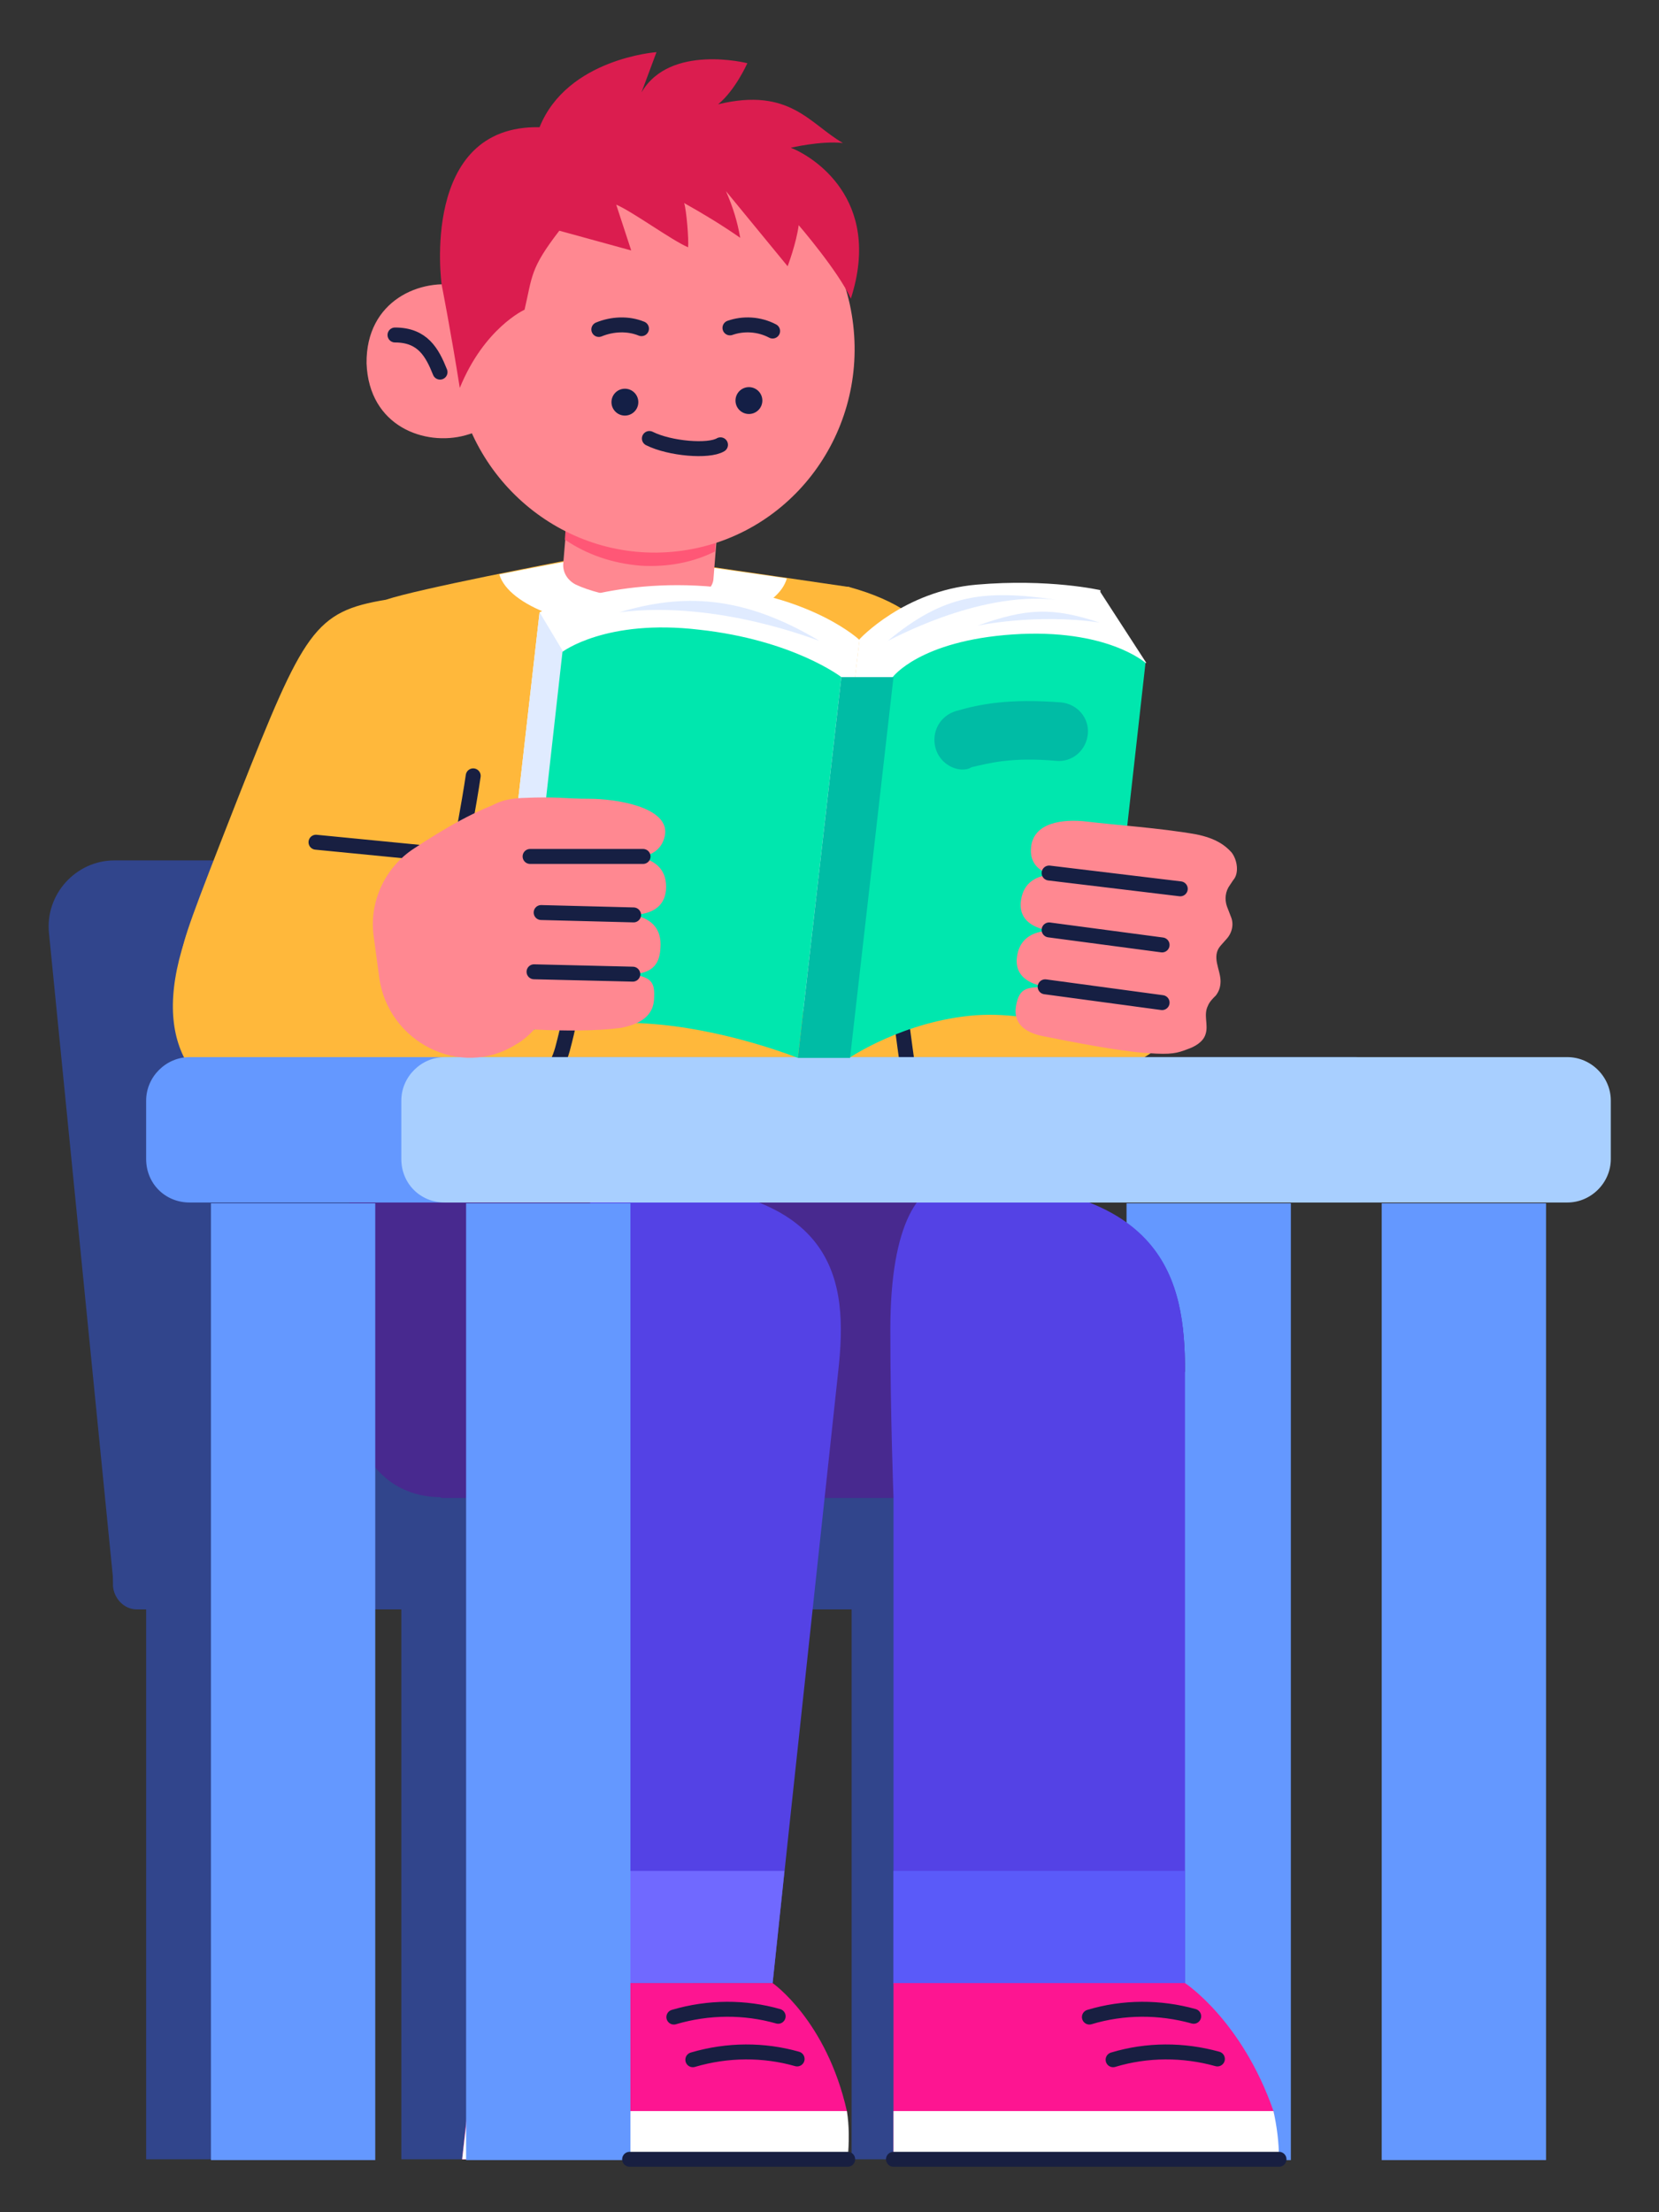 <?xml version="1.0" encoding="utf-8"?>
<!-- Generator: Adobe Illustrator 25.0.0, SVG Export Plug-In . SVG Version: 6.00 Build 0)  -->
<svg version="1.1" id="Layer_1" xmlns="http://www.w3.org/2000/svg" xmlns:xlink="http://www.w3.org/1999/xlink" x="0px" y="0px"
	 viewBox="0 0 210 280" style="enable-background:new 0 0 210 280;" xml:space="preserve">
<rect x="0" y="0" width="210" height="280" fill="#333333" stroke="none"/>
<g>
	<rect x="142.6" y="152.3" style="fill:#6498FF;" width="20.8" height="121.1"/>
	<g>
		<g>
			<rect x="75.5" y="198.6" style="fill:#31458C;" width="12.2" height="74.7"/>
			<rect x="18.5" y="198.6" style="fill:#31458C;" width="12.2" height="74.7"/>
		</g>
		<path style="fill:#31458C;" d="M14.4,200.7H94l-8.3-84.3c-0.4-4.3-4-7.5-8.3-7.5H14.5c-4.9,0-8.8,4.3-8.3,9.2L14.4,200.7z"/>
		<path style="fill:#31458C;" d="M17.3,203.7h76.8c1.6,0,3-1.3,3-3v-8.2c0-1.6-1.3-3-3-3H17.3c-1.6,0-3,1.3-3,3v8.2
			C14.4,202.3,15.7,203.7,17.3,203.7z"/>
		<path style="fill:#31458C;" d="M49.6,203.7h71.5c1.6,0,3-1.3,3-3v-8.2c0-1.6-1.3-3-3-3H49.6c-1.6,0-3,1.3-3,3v8.2
			C46.6,202.3,48,203.7,49.6,203.7z"/>
		<rect x="107.8" y="198.6" style="fill:#31458C;" width="12.2" height="74.7"/>
		<rect x="50.8" y="198.6" style="fill:#31458C;" width="12.2" height="74.7"/>
	</g>
	<g>
		<g>
			<path style="fill:#FFB83B;" d="M107.5,74.3c12.3,3.4,13.5,10.1,24,25.7s14.3,30.4,5.9,35.8c-8.4,5.5-15.8,6.5-24.5-1.1
				c-12.5-11-26.4-36.5-26.6-39.2C85.3,82.5,95.1,73.1,107.5,74.3z"/>
			<path style="fill:#FFB83B;" d="M151.3,116.2c5.5,15.6-11.4,20.7-20.8,23.2l-11.9-26.5C118.6,112.8,142.5,91.4,151.3,116.2z"/>
			<path style="fill:#48298F;" d="M43.6,157.6c2.2-23.6,10.8-43.4,10.8-43.4L107,119c5.3,25.7,5.7,38.6,5.7,38.6H63.4l-7.5,31.9
				C50.8,189.5,40.2,186.8,43.6,157.6z"/>
			
				<line style="fill:none;stroke:#2F3B66;stroke-width:1.892;stroke-linecap:round;stroke-linejoin:round;stroke-miterlimit:10;" x1="94.1" y1="183.6" x2="92.6" y2="158.2"/>
			<g>
				<path style="fill:#FFB83B;" d="M107.5,74.3c2.8,18.2,5,43.7,7.7,62.9c-15.4,4.7-46,7.5-72.1,4.4c0.5-10.4,4.4-20.3,5.2-37.5
					c0.6-14.6,0.8-24.8,0.6-28.2c3.7-1.3,22.5-4.9,22.5-4.9l19,0.8L107.5,74.3z"/>
			</g>
			<g>
				<path style="fill:#FFFFFF;" d="M82.4,79.8c9.1-0.1,16.2-2.9,17.2-6.6l-9.1-1.3l-19-0.8c0,0-3.8,0.7-8.3,1.6
					C64.4,76.7,72.7,79.8,82.4,79.8z"/>
			</g>
			
				<path style="fill:none;stroke:#181F41;stroke-width:1.892;stroke-linecap:round;stroke-linejoin:round;stroke-miterlimit:10;" d="
				M110.5,100c1.5,12.4,3,25.3,4.7,37.2"/>
		</g>
		<g>
			<g>
				<g>
					<path style="fill:#FF8891;" d="M58.4,36.2c-5.1-1.1-12.1,1.8-12,9.8c0.3,8,7.4,10.5,12.5,9.1s4.5-4.4,4.3-9.6
						C63.1,40.3,63.5,37.4,58.4,36.2z"/>
				</g>
				
					<path style="fill:none;stroke:#181F41;stroke-width:1.892;stroke-linecap:round;stroke-linejoin:round;stroke-miterlimit:10;" d="
					M50,42.4c3.5,0,4.7,2.2,5.7,4.7"/>
				<path style="fill:#FF8891;" d="M71.3,71.3c-0.1,1.2,0.6,2.2,1.6,2.7c1.5,0.7,4.1,1.5,7.6,1.8c4.1,0.3,7-0.3,8.5-0.8
					c0.7-0.2,1.2-0.9,1.3-1.6l0.9-11.3l-19-1.5L71.3,71.3z"/>
				<g>
					<path style="fill:#FF5776;" d="M72,61.6l-0.5,6.7c2.8,1.9,6,3,9.6,3.3c3.4,0.2,6.6-0.4,9.4-1.8l0.5-6.7L72,61.6z"/>
				</g>
				
					<ellipse transform="matrix(0.993 -0.115 0.115 0.993 -4.512 9.788)" style="fill:#FF8891;" cx="82.8" cy="44.1" rx="25.4" ry="25.9"/>
				<circle style="fill:#141F46;" cx="79.1" cy="50.9" r="1.7"/>
				<circle style="fill:#141F46;" cx="94.8" cy="50.7" r="1.7"/>
			</g>
			
				<path style="fill:none;stroke:#181F41;stroke-width:1.892;stroke-linecap:round;stroke-linejoin:round;stroke-miterlimit:10;" d="
				M75.8,41.7c1.7-0.7,3.7-0.8,5.4-0.1"/>
			
				<path style="fill:none;stroke:#181F41;stroke-width:1.892;stroke-linecap:round;stroke-linejoin:round;stroke-miterlimit:10;" d="
				M97.8,41.9c-1.7-0.9-3.7-1-5.4-0.4"/>
			
				<path style="fill:none;stroke:#181F41;stroke-width:1.892;stroke-linecap:round;stroke-linejoin:round;stroke-miterlimit:10;" d="
				M82.2,55.5c2.6,1.3,7.5,1.7,9,0.8"/>
			<path style="fill:#DB1D4F;" d="M68.3,16.1c3.5-8.7,14.8-9.5,14.8-9.5l-1.9,5.1C84.8,5.5,94.6,8,94.6,8s-1.5,3.4-3.7,5.2
				c9.1-2.2,11.6,2.5,15.8,4.9c-2.8-0.3-6.6,0.6-6.6,0.6c2.6,1,11.7,6.4,7.6,19.1c-1.6-3.5-6.6-9.3-6.6-9.3
				c-0.3,2.3-1.4,5.2-1.4,5.2l-7.8-9.5c0.9,2.1,1.4,3.7,1.8,5.9c-2.3-1.6-4.6-3-7.1-4.4c0.3,0.9,0.6,4.7,0.5,5.6
				c-2.1-0.9-7-4.5-9.1-5.4l1.9,5.8l-9.1-2.5c-3.7,4.8-3.4,5.7-4.4,10c0,0-5.1,2.3-8.2,9.9c-1.1-7-2.3-13.1-2.3-13.1
				S53.1,15.8,68.3,16.1z"/>
		</g>
	</g>
	<g>
		<g>
			<g>
				<path style="fill:#48298F;" d="M150,173.6c0-11.5-2.5-23.9-29.4-23.9c-10.7,0-23.5,0-23.5,0v39.9h39.1"/>
				<path style="fill:#5442E5;" d="M112.7,168.3c0-13.6,3.7-18.7,7.9-18.7c26.9,0,29.4,12.4,29.4,23.9l0,0v57.7V251h-36.9v-19.7
					v-41.8l0,0C113.1,189.5,112.7,179.1,112.7,168.3z"/>
				<rect x="113.1" y="236.8" style="fill:#5A5AF9;" width="36.9" height="14.3"/>
				<path style="fill:#FD1591;" d="M113.1,251v22.3c0,0,34.4,0,48.8,0c-0.2-2.8-0.3-3.6-0.7-6.1c-4-11.5-11.2-16.2-11.2-16.2H113.1z
					"/>
				<path style="fill:#FFFFFF;" d="M113.1,267.2v6.1c0,0,34.4,0,48.8,0c0-2.2-0.3-4.3-0.7-6.1C146.3,267.2,113.1,267.2,113.1,267.2z
					"/>
			</g>
			
				<path style="fill:none;stroke:#181F41;stroke-width:1.892;stroke-linecap:round;stroke-linejoin:round;stroke-miterlimit:10;" d="
				M154.1,260.6c-4.3-1.2-8.9-1.2-13.2,0.1"/>
			
				<path style="fill:none;stroke:#181F41;stroke-width:1.892;stroke-linecap:round;stroke-linejoin:round;stroke-miterlimit:10;" d="
				M151.1,255.2c-4.3-1.2-8.9-1.2-13.2,0.1"/>
		</g>
	</g>
	<g>
		<g>
			<g>
				<path style="fill:#48298F;" d="M106.1,173.6c1.2-11.5,0-23.9-26.8-23.9c-10.7,0-23.5,0-23.5,0v39.9h34.8"/>
				<path style="fill:#5442E5;" d="M63,231.3l4.5-41.8l0,0c0,0-0.1-10.9,1-21.6c1.2-10.7,6.6-18.2,10.8-18.2
					c26.9,0,28.1,12.4,26.8,23.9l0,0l-6.2,57.7L97.8,251H60.9L63,231.3z"/>
				<polygon style="fill:#7069FF;" points="99.3,236.8 97.8,251 60.9,251 62.4,236.8 				"/>
				<path style="fill:#FD1591;" d="M60.9,251l-2.4,22.3c0,0,34.4,0,48.8,0c0.1-2.8,0-3.6-0.1-6.1c-2.6-11.5-9.4-16.2-9.4-16.2
					L60.9,251L60.9,251z"/>
				<path style="fill:#FFFFFF;" d="M59.2,267.2l-0.7,6.1c0,0,34.4,0,48.8,0c0.2-2.2,0.2-4.3-0.1-6.1
					C92.4,267.2,59.2,267.2,59.2,267.2z"/>
			</g>
			
				<path style="fill:none;stroke:#181F41;stroke-width:1.892;stroke-linecap:round;stroke-linejoin:round;stroke-miterlimit:10;" d="
				M100.9,260.6c-4.2-1.2-8.8-1.2-13.2,0.1"/>
			
				<path style="fill:none;stroke:#181F41;stroke-width:1.892;stroke-linecap:round;stroke-linejoin:round;stroke-miterlimit:10;" d="
				M98.5,255.2c-4.2-1.2-8.8-1.2-13.2,0.1"/>
		</g>
		
			<line style="fill:none;stroke:#181F41;stroke-width:1.892;stroke-linecap:round;stroke-linejoin:round;stroke-miterlimit:10;" x1="67.5" y1="189.4" x2="69.1" y2="180"/>
	</g>
	<g>
		<g>
			<path style="fill:#FFB83B;" d="M48.9,75.9c-9.1,1.5-10.4,3.9-18.7,24.9c-6,15.3-7,18-7.3,20.4c0.4,4.7,31.3,8.3,31.3,8.3
				s4.9-25.5,5.7-31.2C61.3,86.7,57.7,76.7,48.9,75.9z"/>
			
				<path style="fill:none;stroke:#181F41;stroke-width:1.892;stroke-linecap:round;stroke-linejoin:round;stroke-miterlimit:10;" d="
				M54.2,129.4c0,0,4.9-25.5,5.7-31.2"/>
			<path style="fill:#FFB83B;" d="M58.5,108.4c6,0.6,10.7,3.9,12.8,9.2s1.5,9.6,0,15.2c-1.4,5.1-6.8,9.6-15.4,10.1
				s-43.6,3.6-31.5-26.7l20.7-9L58.5,108.4z"/>
			
				<path style="fill:none;stroke:#181F41;stroke-width:1.892;stroke-linecap:round;stroke-linejoin:round;stroke-miterlimit:10;" d="
				M40,106.6l18.4,1.8c6,0.6,10.7,3.9,12.8,9.2s1.5,9.6,0,15.2c-1.4,5.1-6.8,9.6-15.4,10.1"/>
		</g>
	</g>
	<g>
		<g>
			<g>
				<rect x="26.7" y="152.3" style="fill:#6498FF;" width="20.8" height="121.1"/>
			</g>
		</g>
		<g>
			<path style="fill:#6498FF;" d="M24,152.2h147.5c3,0,5.5-2.5,5.5-5.5v-7.4c0-3-2.5-5.5-5.5-5.5H24c-3,0-5.5,2.5-5.5,5.5v7.4
				C18.5,149.8,20.9,152.2,24,152.2z"/>
			<path style="fill:#A8CFFF;" d="M56.3,152.2h142.1c3,0,5.5-2.5,5.5-5.5v-7.4c0-3-2.5-5.5-5.5-5.5H56.3c-3,0-5.5,2.5-5.5,5.5v7.4
				C50.8,149.8,53.2,152.2,56.3,152.2z"/>
		</g>
		<g>
			<rect x="174.9" y="152.3" style="fill:#6498FF;" width="20.8" height="121.1"/>
			<rect x="59" y="152.3" style="fill:#6498FF;" width="20.8" height="121.1"/>
		</g>
	</g>
	<g>
		<g>
			<path style="fill:#FFFFFF;" d="M62.8,125.7c0,0,12.9-3.8,22-2.7c9.1,1.1,18.3,5.6,18.3,5.6l5.7-47.6c0,0-5.7-5.4-18.2-6.7
				c-13.5-1.3-22.3,3.2-22.3,3.2L62.8,125.7z"/>
			<path style="fill:#E0EBFF;" d="M78.4,77.5c8-2.4,15.6-2.2,25.3,3.6C103.7,81.2,91,75.9,78.4,77.5z"/>
			<polygon style="fill:#E0EBFF;" points="68.3,77.5 71.3,82.5 65.8,130.7 62.8,125.7 			"/>
			<polygon style="fill:#FFFFFF;" points="139.2,74.8 145.1,83.9 134.9,85.7 133.3,76.8 			"/>
			<path style="fill:#FFFFFF;" d="M135.1,126.7c0,0-7.7-5.9-16.8-5.3c-9.1,0.7-15.2,7.1-15.2,7.1l5.7-47.6c0,0,5.6-6.1,14.8-6.9
				s15.7,0.7,15.7,0.7L135.1,126.7z"/>
			<path style="fill:#E0EBFF;" d="M133.6,75.9c-9-1.3-14.1-0.7-21.2,5.2C112.4,81.2,123.6,74.8,133.6,75.9z"/>
			<path style="fill:#E0EBFF;" d="M139.2,78.8c-6.1-2-9.3-1.8-15.5,0.4C123.7,79.2,131.1,77.6,139.2,78.8z"/>
			<path style="fill:#00E7AE;" d="M65.8,130.7c0,0,7.6-2,17.9-1c9.1,0.9,17.3,4.2,17.3,4.2l5.5-48.2c0,0-6.1-4.7-18-6
				c-11.8-1.4-17.3,2.8-17.3,2.8L65.8,130.7z"/>
			<path style="fill:#00E7AE;" d="M139.6,132.1c0,0-6.9-4.2-16.1-3.6c-9.1,0.7-16,5.4-16,5.4l5.5-48.2c0,0,3.4-4.6,15.2-5.4
				c11.9-0.8,16.8,3.6,16.8,3.6L139.6,132.1z"/>
			<polygon style="fill:#00BCA5;" points="107.6,133.9 101,133.9 106.5,85.7 113.1,85.7 			"/>
		</g>
		<g>
			<path style="fill:#FF8891;" d="M64.2,101.3c-3.6,1-8.2,3.7-11.8,6.1c-3.7,2.4-5.7,6.8-5.1,11.1l0.7,5.2
				c1.1,8.2,10.3,12.9,17.3,8.5c0.9-0.5,1.7-1.2,2.4-2L64.2,101.3z"/>
			<path style="fill:#FF8891;" d="M82.8,126.2c0.1-2-0.5-2.5-2.8-2.9c2.8-0.1,3.5-1.5,3.6-3.3c0.2-2.6-1.3-3.8-3.5-4.2
				c2.8-0.1,4-1.3,4.2-3.1c0.2-2.5-1.2-3.7-3.2-4.2c2-0.4,2.9-1.5,3.1-3c0.3-3.4-6.3-4.4-9.6-4.4c-3.3,0-3.8-0.3-8.5-0.1
				c-2.6,0.1-4,0.9-4.9,1.8s-1.9,4.8-1.8,12.5c0.1,11.1,2.4,13.3,3.3,13.8c1.2,0.7,1.9,1,4.9,1.2c3.7,0.2,8,0.2,11-0.2
				C81.7,129.5,82.8,128.1,82.8,126.2z"/>
			
				<line style="fill:none;stroke:#161F43;stroke-width:1.892;stroke-linecap:round;stroke-linejoin:round;stroke-miterlimit:10;" x1="81.4" y1="108.4" x2="67.1" y2="108.4"/>
			
				<line style="fill:none;stroke:#161F43;stroke-width:1.892;stroke-linecap:round;stroke-linejoin:round;stroke-miterlimit:10;" x1="80.2" y1="115.8" x2="68.5" y2="115.5"/>
			
				<line style="fill:none;stroke:#161F43;stroke-width:1.892;stroke-linecap:round;stroke-linejoin:round;stroke-miterlimit:10;" x1="80.1" y1="123.3" x2="67.6" y2="123"/>
		</g>
		<g>
			<g>
				<path style="fill:#FF8891;" d="M128.6,127.4c0.4-2.5,1.5-2.4,3.7-2.5c-2.7-0.5-3.7-1.8-3.6-3.5c0.2-2.5,1.9-3.5,4.1-3.6
					c-2.7-0.5-3.7-1.8-3.6-3.5c0.2-2.4,1.7-3.4,3.8-3.6c-1.9-0.6-2.6-1.8-2.5-3.3c0.2-3.3,4-3.8,7.2-3.4s9.2,0.8,13.7,1.6
					c2.5,0.5,3.7,1.4,4.5,2.3c0.7,0.9,1,2.6,0.2,3.5l-0.4,0.6c-0.6,0.8-0.7,1.8-0.4,2.7l0.5,1.3c0.4,0.9,0.2,2-0.5,2.8l-0.8,0.9
					c-1.2,1.4,0,3,0,4.5c0,0.7-0.2,1.3-0.6,1.8c-0.4,0.4-0.8,0.8-1,1.3c-0.6,1.2,0.1,2.4-0.3,3.6c-0.3,1-1.4,1.6-2.3,1.9
					c-1.3,0.5-2,0.7-4.9,0.5c-3.6-0.2-10.1-1.5-13.1-2.1C129.4,130.7,128.3,129.3,128.6,127.4z"/>
				
					<line style="fill:none;stroke:#161F43;stroke-width:1.892;stroke-linecap:round;stroke-linejoin:round;stroke-miterlimit:10;" x1="132.8" y1="110.5" x2="149.4" y2="112.5"/>
				
					<line style="fill:none;stroke:#161F43;stroke-width:1.892;stroke-linecap:round;stroke-linejoin:round;stroke-miterlimit:10;" x1="132.8" y1="117.7" x2="147.1" y2="119.6"/>
				
					<line style="fill:none;stroke:#161F43;stroke-width:1.892;stroke-linecap:round;stroke-linejoin:round;stroke-miterlimit:10;" x1="132.3" y1="124.9" x2="147.1" y2="126.9"/>
			</g>
		</g>
	</g>
	<g>
		<path style="fill:#00BCA5;" d="M121.7,97.4c-1.5-0.1-2.9-1.2-3.3-2.8c-0.5-2,0.6-4,2.6-4.6c3.1-0.9,6.7-1.6,13.3-1.1
			c2.1,0.2,3.6,2,3.4,4c-0.2,2.1-2,3.6-4,3.4c-5.7-0.5-8.5,0.3-10.7,0.8C122.5,97.4,122.1,97.4,121.7,97.4z"/>
	</g>
	
		<line style="fill:none;stroke:#181F41;stroke-width:1.892;stroke-linecap:round;stroke-linejoin:round;stroke-miterlimit:10;" x1="79.7" y1="273.3" x2="107.3" y2="273.3"/>
	
		<line style="fill:none;stroke:#181F41;stroke-width:1.892;stroke-linecap:round;stroke-linejoin:round;stroke-miterlimit:10;" x1="113.1" y1="273.3" x2="161.9" y2="273.3"/>
</g>
</svg>
